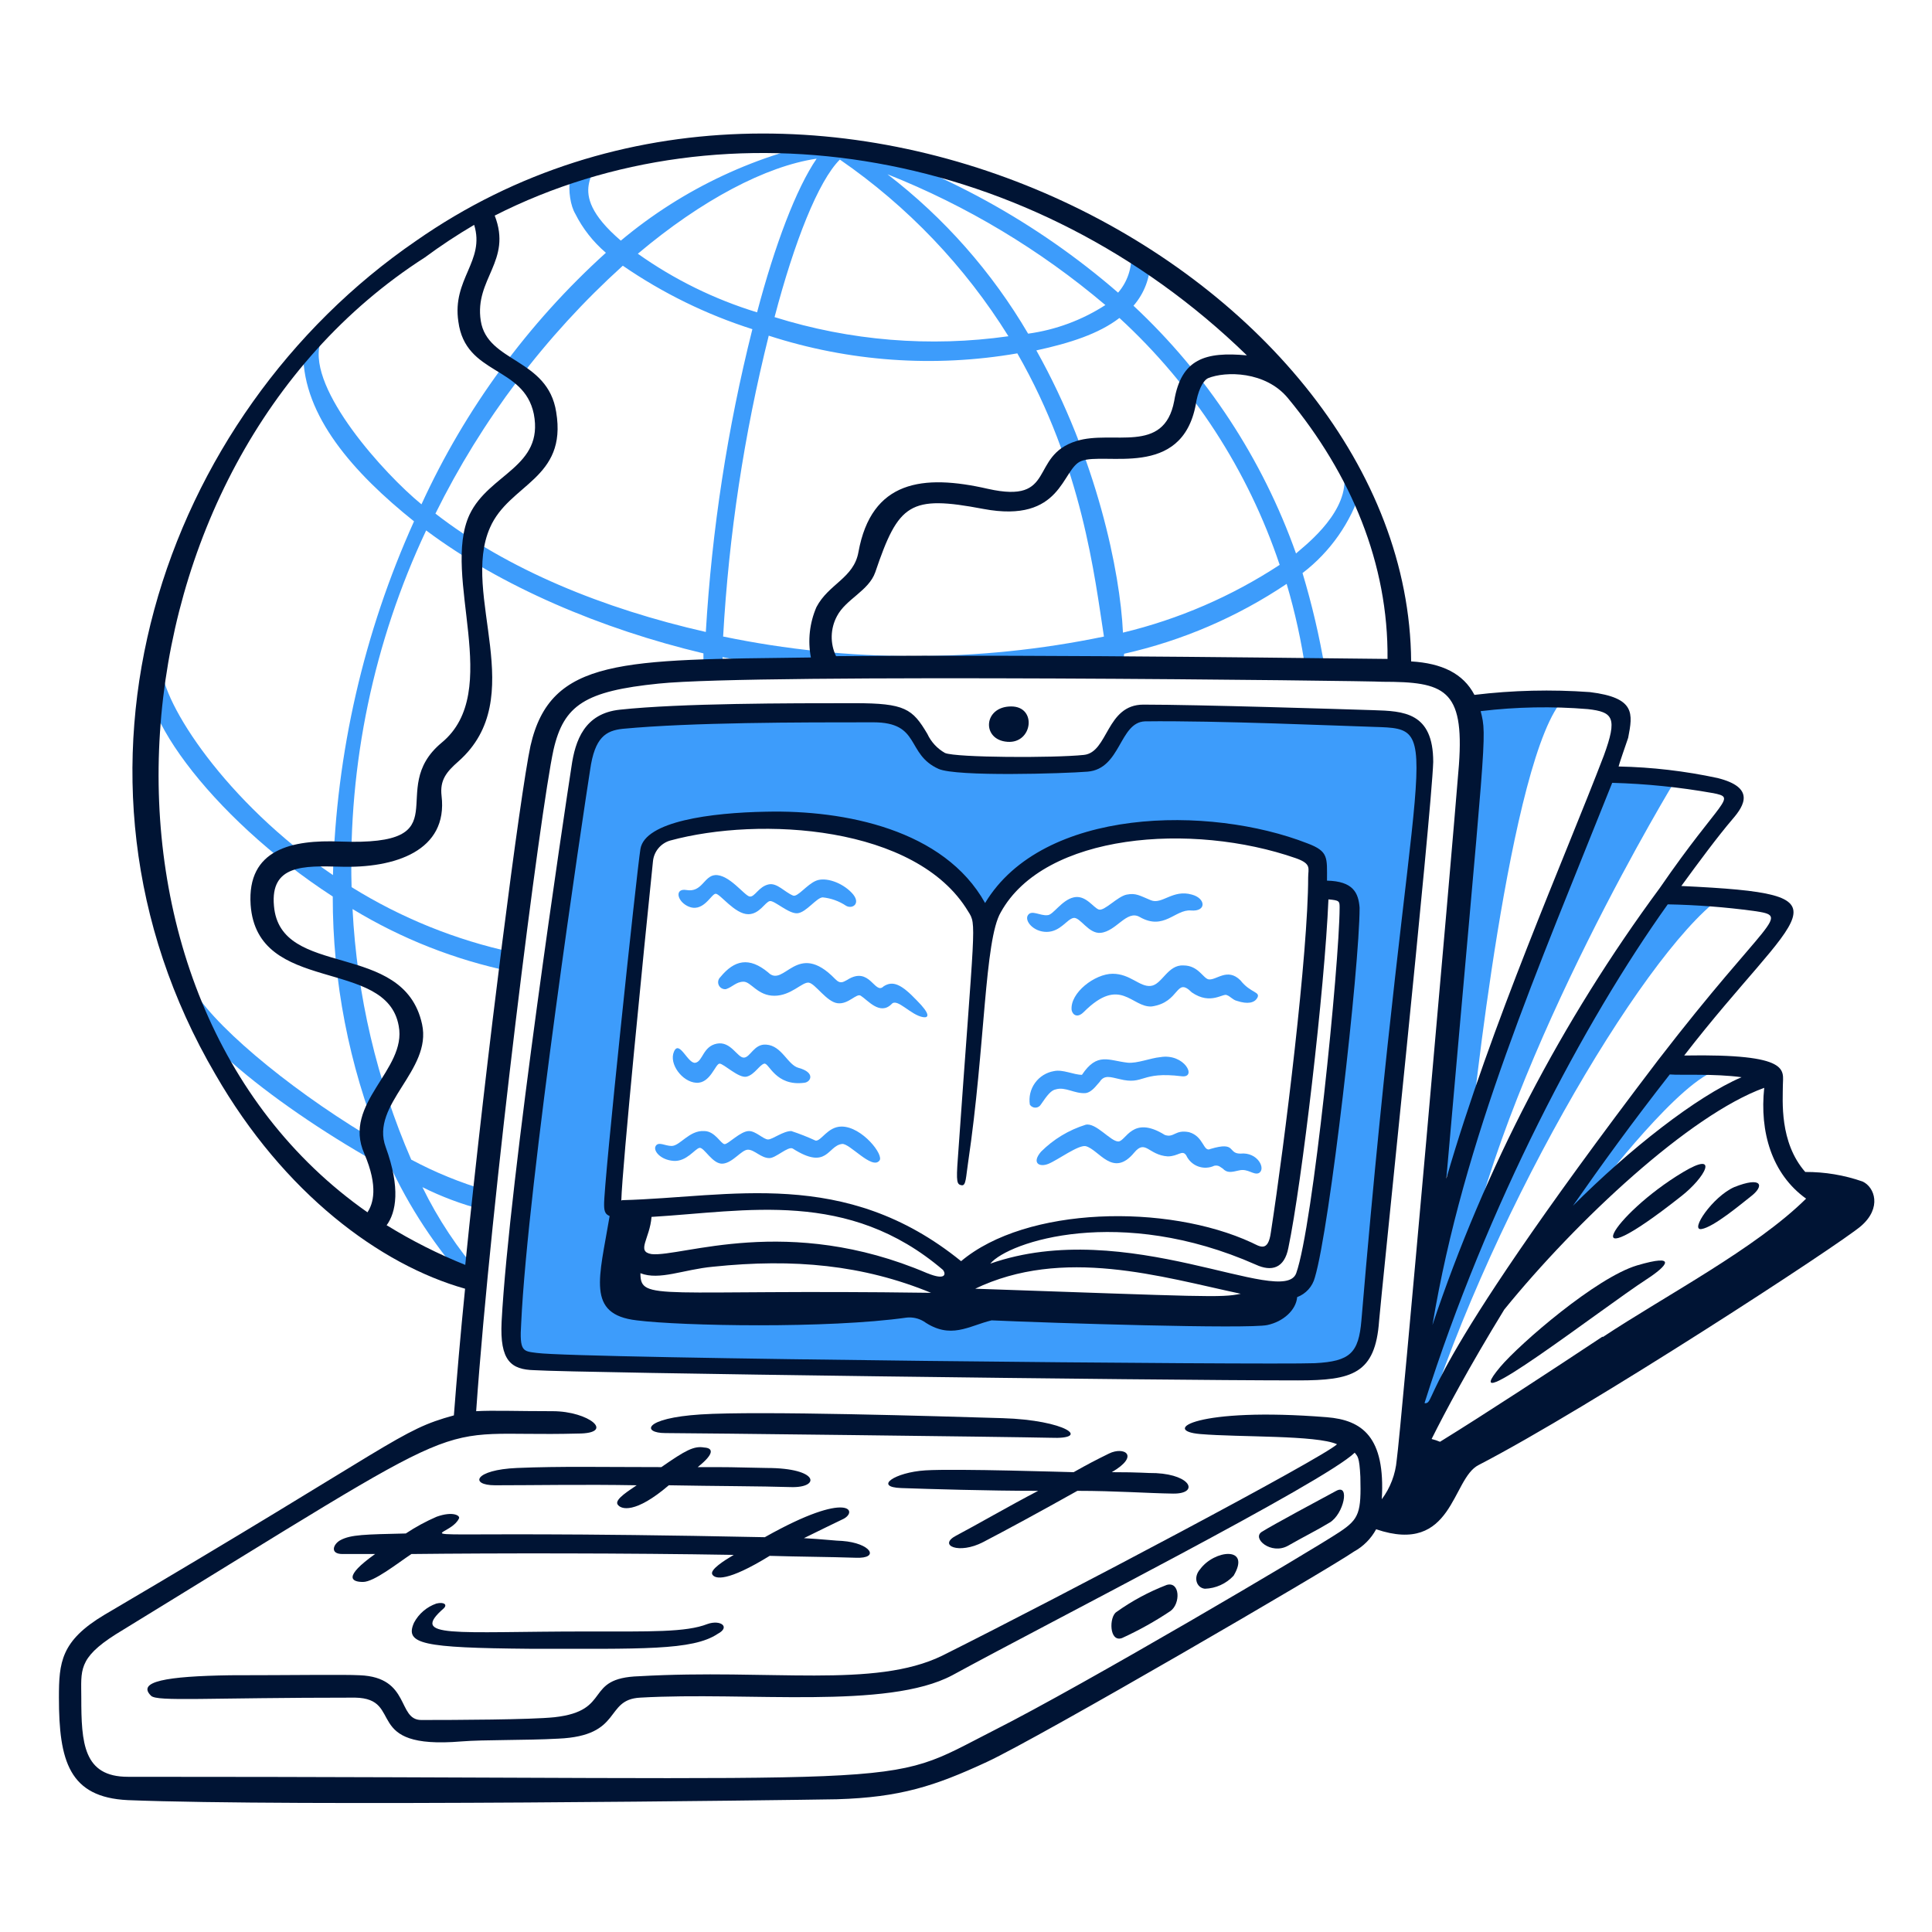 <svg width="156" height="156" viewBox="0 0 156 156" fill="none" xmlns="http://www.w3.org/2000/svg">
<path d="M38.317 104.204C38.457 104.204 38.594 104.164 38.711 104.088C38.829 104.012 38.922 103.904 38.978 103.776C39.035 103.648 39.053 103.507 39.03 103.369C39.007 103.231 38.944 103.102 38.85 103C36.962 100.839 35.368 98.438 34.109 95.859C35.646 96.626 37.258 97.231 38.919 97.665C39.977 97.588 40.123 96.306 39.297 96.121C37.187 95.505 35.145 94.672 33.206 93.635C30.426 87.229 28.82 80.375 28.466 73.401C32.41 75.797 36.733 77.502 41.251 78.442C41.45 78.453 41.646 78.387 41.798 78.257C41.95 78.126 42.046 77.943 42.066 77.744C42.086 77.545 42.028 77.346 41.905 77.188C41.782 77.031 41.603 76.927 41.405 76.898C36.796 75.903 32.393 74.122 28.389 71.633C28.11 61.693 30.173 51.826 34.41 42.829C40.425 47.338 48.554 50.797 56.799 52.757V54.031C56.799 54.41 58.343 54.41 58.343 54.031V53.059C68.888 55.266 82.013 54.795 89.486 53.205C89.64 54.108 89.64 54.186 90.088 54.332C90.535 54.479 90.69 54.031 90.767 52.788C95.453 51.735 99.903 49.822 103.891 47.145C104.577 49.461 105.093 51.825 105.435 54.217C105.959 54.231 106.481 54.155 106.979 53.993C106.539 51.384 105.936 48.806 105.173 46.273C107.414 44.559 109.07 42.194 109.913 39.502C109.982 39.278 108.562 38.452 108.562 38.823C108.562 41.702 105.142 44.227 104.648 44.69C101.941 37.066 97.439 30.206 91.524 24.687C92.398 23.686 92.88 22.403 92.882 21.074C92.882 20.773 91.145 19.569 91.338 20.472C91.416 21.623 91.036 22.758 90.281 23.63C83.72 17.944 76.029 13.713 67.715 11.216C61.237 12.373 55.174 15.205 50.129 19.43C45.188 15.199 49.002 13.825 47.573 12.96C45.69 12.513 45.69 15.971 46.446 17.253C47.052 18.461 47.895 19.534 48.924 20.41C42.632 26.099 37.565 33.01 34.032 40.722C31.037 38.275 24.861 31.458 25.834 27.783C26.057 26.88 24.483 28.161 24.483 28.555C24.483 33.596 28.543 38.182 33.43 42.096C29.372 51.088 27.146 60.798 26.884 70.66C18.16 64.716 13.119 56.764 13.049 53.885C13.048 53.788 13.026 53.692 12.985 53.604C12.945 53.516 12.886 53.438 12.814 53.374C12.741 53.31 12.656 53.262 12.563 53.233C12.471 53.204 12.373 53.194 12.277 53.205C10.1 56.517 16.909 65.92 26.868 72.39C26.863 79.22 28.174 85.988 30.728 92.323C24.336 88.633 17.789 83.368 15.689 80.063C15.579 79.894 15.406 79.774 15.208 79.731C15.01 79.688 14.803 79.724 14.632 79.832C13.86 82.997 23.811 90.362 31.709 94.577C33.41 98.103 35.639 101.349 38.317 104.204ZM58.389 51.399C58.849 43.203 60.083 35.068 62.072 27.104C68.547 29.204 75.436 29.694 82.144 28.532C87.409 37.711 88.389 46.589 89.138 51.399C79.002 53.503 68.541 53.503 58.404 51.399H58.389ZM90.389 25.675C96.318 31.118 100.77 37.977 103.328 45.609C99.456 48.148 95.176 50 90.674 51.082C90.451 46.195 88.567 37.016 83.68 28.293C86.39 27.706 88.721 26.957 90.389 25.675ZM89.262 24.625C87.375 25.846 85.243 26.637 83.016 26.942C80.095 21.96 76.239 17.59 71.66 14.072C78.056 16.612 83.996 20.177 89.246 24.625H89.262ZM67.823 12.891C73.289 16.659 77.919 21.513 81.426 27.15C75.095 28.047 68.644 27.519 62.542 25.606C64.141 19.507 66.078 14.62 67.808 12.891H67.823ZM65.939 12.814C64.287 15.222 62.558 19.808 61.13 25.22C57.688 24.168 54.438 22.57 51.503 20.488C56.675 16.126 61.863 13.416 65.924 12.814H65.939ZM50.298 21.46C53.513 23.67 57.035 25.395 60.751 26.579C58.738 34.593 57.479 42.779 56.992 51.028C48.7 49.144 40.98 45.987 35.159 41.471C38.898 33.909 44.029 27.121 50.283 21.46H50.298Z" fill="#3D9CFB"/>
<path d="M84.506 75.246C85.633 75.246 86.158 74.196 86.691 74.119C87.223 74.042 87.895 75.416 88.868 75.323C90.149 75.2 90.975 73.439 92.025 74.042C93.986 75.169 94.889 73.409 96.163 73.517C97.437 73.625 97.368 72.536 96.24 72.235C94.697 71.787 93.832 73.061 92.929 72.691C92.025 72.32 91.724 72.088 90.975 72.235C90.227 72.382 89.169 73.594 88.721 73.439C88.273 73.285 87.663 72.235 86.691 72.459C85.718 72.683 85.031 73.895 84.583 73.895C83.981 73.964 83.302 73.439 83.001 73.895C82.7 74.35 83.441 75.246 84.506 75.246Z" fill="#3D9CFB"/>
<path d="M84.059 89.165C84.584 88.393 84.885 88.03 85.255 87.961C86.027 87.729 86.761 88.331 87.664 88.262C88.189 88.185 88.567 87.582 88.791 87.359C89.169 86.756 89.694 86.98 90.374 87.127C92.427 87.644 92.049 86.486 95.415 86.903C96.689 87.057 95.639 85.027 93.686 85.359C92.914 85.428 91.802 85.884 91.053 85.807C89.509 85.637 88.598 84.934 87.363 86.787C86.691 86.787 85.819 86.332 85.109 86.486C84.492 86.589 83.94 86.931 83.574 87.439C83.208 87.946 83.058 88.578 83.155 89.196C83.205 89.272 83.273 89.335 83.354 89.377C83.434 89.42 83.525 89.441 83.616 89.438C83.707 89.435 83.796 89.408 83.873 89.36C83.951 89.312 84.015 89.245 84.059 89.165Z" fill="#3D9CFB"/>
<path d="M95.561 77.955C94.287 77.878 93.832 79.499 92.929 79.607C92.025 79.716 91.276 78.627 89.841 78.627C88.405 78.627 86.382 80.171 86.529 81.561C86.606 81.939 86.984 82.24 87.509 81.715C90.474 78.751 91.369 81.375 92.998 81.267C95.314 80.935 94.913 78.82 96.233 80.132C97.777 81.198 98.788 80.132 99.089 80.364C99.313 80.433 99.545 80.734 99.861 80.812C100.764 81.113 101.289 80.966 101.513 80.588C101.814 80.063 100.988 80.21 100.162 79.16C99.112 78.11 98.232 79.16 97.599 79.082C97.144 79.005 96.766 77.955 95.561 77.955Z" fill="#3D9CFB"/>
<path d="M118.807 91.041C118.807 91.041 121.895 60.732 126.326 56.362C123.238 56.362 120.235 56.741 118.282 56.818C119.556 61.45 116.622 89.011 115.649 96.19C117.68 94.654 118.807 91.041 118.807 91.041Z" fill="#3D9CFB"/>
<path d="M89.918 59.528C88.945 60.879 88.489 61.326 87.517 61.627C86.544 61.929 80.97 61.859 78.036 61.705C72.918 62.006 75.249 57.119 69.76 57.567C49.048 57.914 47.55 57.134 46.816 61.782C44.416 77.222 42.601 89.134 41.104 106.466C40.818 109.77 42.455 110.017 43.512 110.071C57.408 110.797 86.613 110.673 105.041 110.974C110.445 110.974 110.384 108.72 110.53 106.913C110.53 106.821 114.066 72.235 114.892 61.705C115.394 56.718 112.453 58.509 93.685 57.567C90.674 57.42 90.898 58.169 89.918 59.528ZM106.168 69.379V71.486C106.994 71.934 109.025 72.011 108.878 73.293C108.724 76.527 107.751 86.417 106.693 95.333C105.721 103.825 105.149 103.756 103.536 104.358C103.011 105.632 103.235 106.612 89.694 106.087C72.856 105.423 53.294 106.296 50.885 105.562C49.148 105.03 50.206 97.734 50.206 97.734C50.206 97.734 49.148 97.588 49.225 96.831C49.681 92.701 51.781 71.563 52.159 68.63C53.965 64.862 75.404 65.017 79.388 74.034C85.486 64.716 100.077 66.221 106.168 69.379Z" fill="#3D9CFB"/>
<path d="M100.155 93.149C99.105 93.149 99.861 92.137 97.746 92.77C97.152 93.072 97.221 91.767 96.017 91.419C94.867 91.188 94.82 91.898 94.056 91.643C91.423 89.999 90.922 92.168 90.296 92.168C89.671 92.168 88.49 90.624 87.664 90.817C86.303 91.24 85.066 91.987 84.058 92.994C83.286 93.897 83.904 94.276 84.653 93.975C85.402 93.674 87.062 92.431 87.664 92.546C88.745 92.817 89.856 95.148 91.578 93.072C92.504 91.96 92.713 93.264 94.288 93.373C95.152 93.373 95.461 92.801 95.785 93.295C95.974 93.707 96.318 94.026 96.743 94.183C97.167 94.339 97.637 94.32 98.047 94.129C98.425 94.052 98.572 94.276 98.727 94.353C99.097 94.731 99.398 94.654 100.078 94.5C100.757 94.345 101.205 94.886 101.622 94.731C102.262 94.438 101.583 92.994 100.155 93.149Z" fill="#3D9CFB"/>
<path d="M125.654 98.568C128.657 96.159 128.958 96.005 128.958 96.005C128.958 96.005 135.806 86.98 138.817 86.378C134.455 86.231 134.077 86.231 134.077 86.231C134.077 86.231 126.557 95.403 125.654 98.568Z" fill="#3D9CFB"/>
<path d="M56.22 87.428C57.355 87.505 57.764 85.884 58.103 85.884C58.443 85.884 59.647 87.088 60.288 86.934C60.929 86.779 61.338 85.961 61.716 85.884C62.095 85.807 62.62 87.737 64.951 87.428C65.476 87.366 65.854 86.602 64.496 86.231C63.592 86 63.145 84.425 61.863 84.348C60.883 84.27 60.581 85.398 60.057 85.398C59.532 85.398 59.007 84.047 57.88 84.27C56.752 84.494 56.752 85.699 56.15 85.814C55.548 85.93 54.853 83.923 54.421 84.911C53.989 85.9 55.093 87.366 56.22 87.428Z" fill="#3D9CFB"/>
<path d="M55.471 73.138C56.753 73.818 57.424 72.166 57.787 72.166C58.15 72.166 59.331 73.818 60.42 73.818C61.323 73.818 61.779 72.845 62.149 72.76C62.52 72.675 63.693 73.818 64.403 73.74C65.114 73.663 65.947 72.459 66.434 72.459C67.108 72.528 67.754 72.762 68.317 73.138C68.842 73.439 69.576 72.93 68.773 72.088C67.97 71.247 66.665 70.807 65.909 71.108C65.152 71.409 64.403 72.467 64.033 72.312C63.346 72.027 62.751 71.27 62.072 71.409C61.254 71.579 60.945 72.459 60.528 72.389C60.111 72.32 58.868 70.583 57.741 70.66C56.838 70.73 56.691 72.088 55.425 71.865C54.491 71.71 54.645 72.698 55.471 73.138Z" fill="#3D9CFB"/>
<path d="M71.343 79.646C70.626 80.364 70.24 77.955 68.41 79.121C68.109 79.268 67.869 79.507 67.429 79.044C64.341 75.848 63.322 79.816 62.025 78.519C60.481 77.237 59.292 77.523 58.165 78.897C58.078 78.978 58.019 79.084 57.996 79.201C57.973 79.317 57.987 79.438 58.037 79.546C58.087 79.654 58.169 79.743 58.273 79.801C58.376 79.859 58.495 79.883 58.613 79.87C59.138 79.708 59.439 79.268 60.041 79.268C60.643 79.268 61.168 80.403 62.527 80.403C63.886 80.403 64.781 79.268 65.306 79.345C65.831 79.422 66.735 80.889 67.622 81.005C68.51 81.121 69.166 80.163 69.506 80.403C70.07 80.758 71.05 82.016 71.992 81.074C72.44 80.549 73.536 81.978 74.547 82.132C74.995 82.201 75.149 81.9 74.022 80.773C72.772 79.461 72.092 79.16 71.343 79.646Z" fill="#3D9CFB"/>
<path d="M129.862 62.384C123.392 73.292 115.865 104.204 115.865 104.204C115.865 104.204 114.584 114.51 114.321 117.366C119.725 98.939 132.525 77.222 138.848 72.536C137.425 72.347 135.991 72.247 134.556 72.235C128.579 81.843 123.165 91.79 118.344 102.027C121.957 84.795 135.328 62.909 135.328 62.909C133.531 62.531 131.698 62.355 129.862 62.384Z" fill="#3D9CFB"/>
<path d="M67.954 90.964C66.827 90.964 66.302 92.168 65.854 92.099C65.216 91.804 64.561 91.546 63.893 91.327C63.222 91.327 62.388 92.006 62.017 92.006C61.647 92.006 61.037 91.327 60.473 91.327C59.794 91.327 58.813 92.384 58.512 92.384C58.211 92.384 57.74 91.327 56.86 91.327C55.656 91.249 54.907 92.531 54.228 92.531C53.703 92.531 53.178 92.153 52.946 92.531C52.715 92.909 53.325 93.658 54.382 93.735C55.44 93.813 56.111 92.755 56.482 92.685C56.853 92.616 57.54 94.037 58.366 93.959C59.192 93.882 59.871 92.832 60.396 92.832C60.921 92.832 61.446 93.511 62.125 93.511C62.65 93.511 63.631 92.531 64.009 92.74C66.819 94.531 66.804 92.516 67.993 92.369C68.595 92.292 70.401 94.469 71.004 93.72C71.42 93.295 69.614 90.964 67.954 90.964Z" fill="#3D9CFB"/>
<path d="M57.123 131.132C55.394 131.811 52.537 131.734 47.349 131.734C36.603 131.734 33.013 132.328 35.839 129.858C36.14 129.557 35.839 129.333 35.237 129.479C34.461 129.748 33.816 130.299 33.43 131.024C32.658 132.753 34.109 133.054 42.756 133.131C51.788 133.131 55.919 133.285 57.949 131.927C59.007 131.371 58.181 130.761 57.123 131.132Z" fill="#001434"/>
<path d="M107.149 71.108C107.149 69.247 107.296 68.745 105.566 68.097C97.669 65.009 84.205 65.163 79.542 72.914C76.23 66.97 68.186 65.395 61.863 65.541C57.424 65.619 52.082 66.314 51.711 68.552C51.41 70.428 48.739 95.627 48.778 97.287C48.778 97.889 48.924 98.058 49.225 98.19C48.392 103.192 47.311 106.134 51.41 106.612C55.015 107.068 66.85 107.292 73.219 106.388C73.693 106.342 74.168 106.447 74.578 106.69C76.755 108.195 78.191 107.068 80.067 106.612C84.954 106.836 100.757 107.323 102.332 106.991C103.621 106.713 104.648 105.786 104.74 104.736C105.088 104.606 105.398 104.394 105.647 104.119C105.896 103.843 106.074 103.513 106.168 103.154C107.373 99.162 109.781 78.033 109.781 73.293C109.689 72.088 109.257 71.154 107.149 71.108ZM51.711 102.806C53.255 103.408 55.17 102.505 57.578 102.281C64.117 101.602 69.683 102.135 75.18 104.389C53.016 104.08 51.711 105.122 51.711 102.806ZM74.871 102.806C63.608 97.989 55.008 101.525 52.607 101.262C51.348 101.054 52.475 100.019 52.607 98.259C60.28 97.804 68.479 95.997 76.145 102.544C76.384 102.853 76.392 103.424 74.879 102.806H74.871ZM50.167 96.939C50.244 94.229 51.974 76.782 52.722 69.564C52.756 69.176 52.906 68.807 53.153 68.505C53.399 68.204 53.731 67.983 54.104 67.873C61.353 65.897 73.999 66.638 78.175 73.594C78.886 74.705 78.693 74.319 77.342 93.527C77.195 95.48 77.272 95.634 77.643 95.704C78.013 95.773 77.99 95.025 78.175 93.828C79.557 84.487 79.488 75.902 80.808 73.663C84.336 67.271 96.248 66.368 104.648 69.301C105.929 69.757 105.628 70.127 105.628 70.845C105.628 76.867 103.744 92.207 102.617 99.502C102.393 101.162 101.714 100.637 101.073 100.336C94.225 97.171 82.869 97.402 77.604 101.834C68.186 94.198 58.929 96.684 50.244 96.908L50.167 96.939ZM78.677 104.088C85.818 100.629 93.793 103.107 100.185 104.466C98.587 104.806 97.383 104.698 78.716 104.057L78.677 104.088ZM104.663 102.806C103.613 105.663 90.952 98.174 79.959 102.034C81.441 100.259 90.427 97.263 101.397 102.112C102.679 102.706 103.713 102.413 104.03 100.753C105.111 95.58 106.964 79.839 107.265 72.621C108.168 72.698 108.168 72.767 108.168 73.3C108.145 77.878 106.022 99.016 104.663 102.806Z" fill="#001434"/>
<path d="M84.807 116.093C88.188 116.239 86.089 114.664 80.947 114.51C75.805 114.356 61.238 113.908 56.575 114.209C51.912 114.51 51.835 115.714 53.718 115.714C55.602 115.714 81.426 116.015 84.807 116.093Z" fill="#001434"/>
<path d="M68.001 124.423C67.623 124.423 66.349 124.276 64.913 124.199C65.963 123.674 67.545 122.917 68.001 122.693C69.344 122.122 68.696 120.208 61.755 124.122C28.775 123.442 36.047 124.693 37.051 122.624C37.205 122.392 36.596 121.991 35.252 122.47C34.386 122.846 33.554 123.299 32.766 123.821C29.454 123.898 28.335 123.913 27.501 124.353C26.907 124.662 26.598 125.48 27.656 125.48H30.288C27.656 127.356 28.405 127.735 29.308 127.735C30.211 127.735 32.087 126.229 33.222 125.48C39.915 125.403 50.824 125.403 59.246 125.55C58.474 126.005 57.293 126.754 57.517 127.132C57.741 127.511 58.721 127.735 62.149 125.627C64.704 125.704 66.735 125.704 69.097 125.781C71.089 125.866 70.317 124.593 68.001 124.423Z" fill="#001434"/>
<path d="M89.771 118.872C92.087 117.521 90.752 116.772 89.547 117.367C88.343 117.961 87.888 118.2 86.691 118.872C86.459 118.872 77.211 118.571 74.725 118.725C72.239 118.88 70.517 120.076 72.772 120.154C75.026 120.231 79.72 120.378 83.827 120.378C81.511 121.582 78.732 123.195 77.211 123.991C75.69 124.786 77.435 125.535 79.388 124.515C81.341 123.496 83.904 122.107 86.992 120.378C90.08 120.378 92.628 120.571 94.712 120.601C96.797 120.632 96.256 119.104 93.361 118.949C92.481 118.949 92.18 118.872 89.771 118.872Z" fill="#001434"/>
<path d="M132.193 102.173C128.889 103.154 122.721 108.496 121.138 110.372C117.201 115.066 129.398 105.609 132.95 103.301C134.625 102.212 135.505 101.201 132.193 102.173Z" fill="#001434"/>
<path d="M110.909 57.343C108.5 57.266 96.765 56.895 92.326 56.895C89.308 56.895 89.493 60.755 87.517 60.956C85.1 61.211 77.21 61.18 76.307 60.801C75.681 60.449 75.181 59.909 74.879 59.257C73.675 57.227 73.072 56.779 69.012 56.779C63.747 56.779 54.946 56.779 50.051 57.304C47.195 57.605 46.446 59.79 46.145 61.89C45.62 65.279 41.104 95.364 40.502 106.728C40.347 109.886 41.273 110.588 43.134 110.635C46.67 110.858 93.083 111.461 104.817 111.461C109.179 111.461 111.055 110.936 111.356 106.651C111.472 105.061 115.595 65.665 115.726 61.519C115.726 57.497 113.317 57.42 110.909 57.343ZM109.928 106.612C109.704 109.245 109.025 109.924 106.168 110.071C102.633 110.225 46.724 109.7 43.358 109.245C42.231 109.098 41.93 109.168 42.084 106.836C42.609 95.557 47.118 65.542 47.65 62.16C48.021 59.528 48.924 58.995 50.283 58.848C55.849 58.323 64.573 58.323 70.517 58.323C74.377 58.323 73.126 60.886 75.782 62.083C77.218 62.731 85.934 62.461 87.818 62.307C90.52 62.083 90.373 58.323 92.45 58.246C98.163 58.169 108.546 58.624 110.978 58.694C117.015 58.879 113.95 58.802 109.928 106.612Z" fill="#001434"/>
<path d="M81.348 59.898C83.379 60.053 83.757 57.042 81.649 57.042C79.387 57.042 79.241 59.752 81.348 59.898Z" fill="#001434"/>
<path d="M103.992 124.816C105.343 124.044 106.246 123.612 107.373 122.933C108.5 122.253 109.025 119.775 107.898 120.377C106.771 120.979 102.71 123.164 101.884 123.689C101.058 124.214 102.633 125.565 103.992 124.816Z" fill="#001434"/>
<path d="M97.29 128.283C97.727 128.27 98.156 128.17 98.553 127.99C98.951 127.81 99.309 127.552 99.606 127.233C101.042 124.825 98.062 125.126 96.904 126.708C96.318 127.372 96.619 128.214 97.29 128.283Z" fill="#001434"/>
<path d="M90.597 132.266C91.959 131.644 93.268 130.914 94.511 130.081C95.338 129.479 95.284 127.673 94.21 127.974C92.77 128.528 91.405 129.262 90.15 130.159C89.547 130.537 89.547 132.637 90.597 132.266Z" fill="#001434"/>
<path d="M135.883 94.654C130.178 98.074 126.812 103.648 135.729 96.607C137.69 95.086 138.894 92.847 135.883 94.654Z" fill="#001434"/>
<path d="M39.977 119.929C43.212 119.929 47.195 119.852 51.41 119.929C50.885 120.3 49.604 121.057 49.866 121.474C50.129 121.89 51.294 122.246 54.004 119.929C57.764 119.999 61.454 119.999 63.855 120.076C66.256 120.153 66.171 118.532 61.902 118.532C58.59 118.463 59.269 118.463 56.336 118.463C57.764 117.328 57.54 116.919 56.861 116.88C56.035 116.733 55.355 117.104 53.402 118.463C48.816 118.463 45.203 118.385 41.745 118.532C38.286 118.679 37.892 119.929 39.977 119.929Z" fill="#001434"/>
<path d="M150.397 95.403C148.908 94.883 147.342 94.622 145.765 94.631C143.657 92.222 143.958 88.841 143.958 87.636C143.958 86.432 144.73 85.073 135.991 85.228C145.255 73.254 150.119 72.219 135.76 71.54C137.188 69.579 138.693 67.549 139.898 66.136C140.878 65.009 141.704 63.581 138.693 62.824C136.063 62.258 133.385 61.945 130.695 61.89C130.695 61.813 131.29 60.084 131.467 59.574C131.846 57.613 132.07 56.339 128.379 55.884C125.271 55.66 122.148 55.735 119.053 56.108C118.15 54.378 116.421 53.552 113.943 53.406C113.719 22.325 66.078 -3.229 33.608 19.437C13.072 33.503 3.137 62.384 17.396 86.756C22.915 96.345 30.682 102.119 37.553 104.057C37.174 107.817 36.881 111.275 36.649 114.286C32.203 115.498 32.187 116.417 8.44 130.383C4.904 132.49 4.758 134.243 4.758 137.076C4.758 142.194 5.584 145.128 10.324 145.352C23.641 145.884 63.731 145.352 67.568 145.282C72.679 145.128 75.466 144.225 79.681 142.271C83.896 140.318 107.288 126.7 109.318 125.287C110.08 124.871 110.704 124.244 111.117 123.481C117.355 125.596 117.201 119.389 119.393 118.293C128.348 113.661 148.583 100.46 150.273 98.993C151.964 97.526 151.377 95.858 150.397 95.403ZM140.623 86.98C137.01 88.524 131.591 92.77 127.005 97.364C129.259 94.129 131.822 90.593 134.826 86.756C135.729 86.834 138.439 86.679 140.623 86.98ZM138.307 64.036C140.315 64.438 139.01 64.445 134.015 71.71C126.092 82.439 119.9 94.344 115.664 106.991C118.189 91.867 124.156 78.334 130.178 63.21C132.899 63.283 135.611 63.56 138.292 64.036H138.307ZM119.571 57.42C122.44 57.075 125.337 57.02 128.217 57.258C130.248 57.49 130.626 57.937 129.499 61.018C126.334 69.294 120.397 82.688 116.784 95.171C119.957 58.972 120.103 59.574 119.555 57.42H119.571ZM103.992 32.145C109.102 38.321 112.113 45.531 112.036 53.205C109.897 53.205 85.51 52.827 67.507 52.981C67.263 52.474 67.144 51.917 67.157 51.355C67.171 50.792 67.317 50.241 67.584 49.746C68.302 48.372 70.139 47.716 70.672 46.211C72.555 40.644 73.459 39.965 79.395 41.092C85.795 42.297 85.718 37.858 87.293 37.232C89.177 36.46 95.422 38.738 96.557 32.646C96.704 31.666 97.082 30.77 97.538 30.539C98.95 29.96 102.185 29.96 103.992 32.145ZM29.671 97.889C4.966 80.588 8.155 37.556 34.303 20.788C35.583 19.842 36.913 18.963 38.286 18.156C39.189 21.09 36.487 22.518 37.012 25.976C37.591 30.33 42.285 29.504 43.103 33.426C43.929 37.711 39.49 38.236 37.916 41.548C35.599 46.512 40.695 55.837 35.654 59.975C31.021 63.836 37.46 68.329 27.455 67.95C23.595 67.796 19.936 68.552 20.237 73.061C20.762 80.364 31.215 77.276 32.195 82.842C32.874 86.378 27.609 89.088 29.416 93.149C30.574 95.858 30.118 97.209 29.671 97.889ZM31.215 98.939C31.986 97.889 32.349 95.936 31.145 92.624C29.863 89.165 34.905 86.448 34.079 82.696C32.589 75.863 22.614 79.09 22.12 73.138C21.819 69.826 24.521 69.903 27.455 69.981C31.894 70.127 36.186 68.699 35.654 64.26C35.507 62.986 36.047 62.33 37.012 61.481C42.833 56.339 37.159 48.017 39.568 42.598C41.112 39.062 45.813 38.691 44.91 33.272C44.23 28.91 39.344 29.288 38.819 25.899C38.294 22.51 41.374 21.09 39.946 17.407C58.644 7.911 83.379 11.872 100.68 28.694C97.337 28.385 95.376 28.964 94.812 32.376C93.986 36.738 89.848 34.692 86.915 35.611C83.055 36.815 85.371 40.729 79.766 39.471C74.501 38.267 70.363 38.792 69.313 44.589C68.935 46.689 66.904 47.145 65.924 49.021C65.37 50.301 65.213 51.719 65.476 53.089C50.275 53.282 44.454 53.089 42.833 60.23C42.007 64.09 39.297 85.058 37.568 102.135C35.374 101.253 33.259 100.186 31.245 98.946L31.215 98.939ZM112.777 117.899C112.677 119.043 112.26 120.137 111.573 121.057C111.874 116.015 109.99 114.664 107.134 114.433C96.58 113.591 93.716 115.521 96.905 115.792C100.093 116.062 106.308 115.869 107.96 116.618C106.755 117.745 85.996 128.73 76.068 133.694C70.602 136.35 62.218 134.744 51.619 135.347C47.064 135.486 49.503 138.134 44.771 138.658C42.864 138.859 36.734 138.882 34.017 138.882C32.056 138.882 33.168 135.431 29.053 135.269C27.849 135.2 23.332 135.269 18.6 135.269C13.404 135.347 11.019 135.779 12.2 136.929C12.702 137.408 16.616 137.076 28.675 137.076C32.735 137.153 29.13 141.291 37.252 140.612C39.058 140.465 42.44 140.534 45.072 140.388C50.337 140.164 48.762 137.23 51.696 137.076C60.358 136.582 71.637 138.064 76.894 135.269C85.016 130.838 106.91 119.698 109.388 117.297C109.612 117.598 109.766 117.598 109.843 119.25C109.913 122.107 109.766 122.639 108.184 123.689C105.868 125.233 87.424 136.103 80.276 139.708C70.703 144.58 76.462 143.468 10.324 143.468C6.726 143.468 6.564 140.727 6.564 137.076C6.564 134.899 6.263 133.918 9.344 131.965C39.954 113.205 33.924 116.093 46.655 115.753C49.743 115.753 47.558 113.947 44.624 113.947C41.691 113.947 39.807 113.869 38.448 113.947C39.653 96.723 43.636 65.356 44.694 60.539C45.52 56.926 47.249 55.799 53.186 55.197C61.084 54.371 111.086 54.973 111.627 55.05C116.606 55.05 118.243 55.621 117.803 61.743C117.154 69.903 113.094 115.792 112.777 117.899ZM115.031 113.267C120.073 97.325 127.893 82.503 134.663 73.022C136.988 73.067 139.308 73.245 141.612 73.555C144.7 74.011 142.854 73.957 133.891 85.591C113.92 111.823 116.074 113.306 115.047 113.306L115.031 113.267ZM129.398 107.925C125.415 110.565 119.918 114.17 116.274 116.417C116.054 116.324 115.827 116.249 115.595 116.193C116.722 113.939 118.606 110.403 121.462 105.74C127.329 98.522 136.431 90.022 142.453 87.837C142.075 91.373 143.047 94.785 145.834 96.785C141.75 100.822 134.525 104.582 129.414 107.963L129.398 107.925Z" fill="#001434"/>
<path d="M140.021 95.858C138.292 96.63 136.408 99.394 137.389 99.24C138.369 99.085 140.569 97.233 141.341 96.63C142.523 95.735 142.276 94.955 140.021 95.858Z" fill="#001434"/>
</svg>
